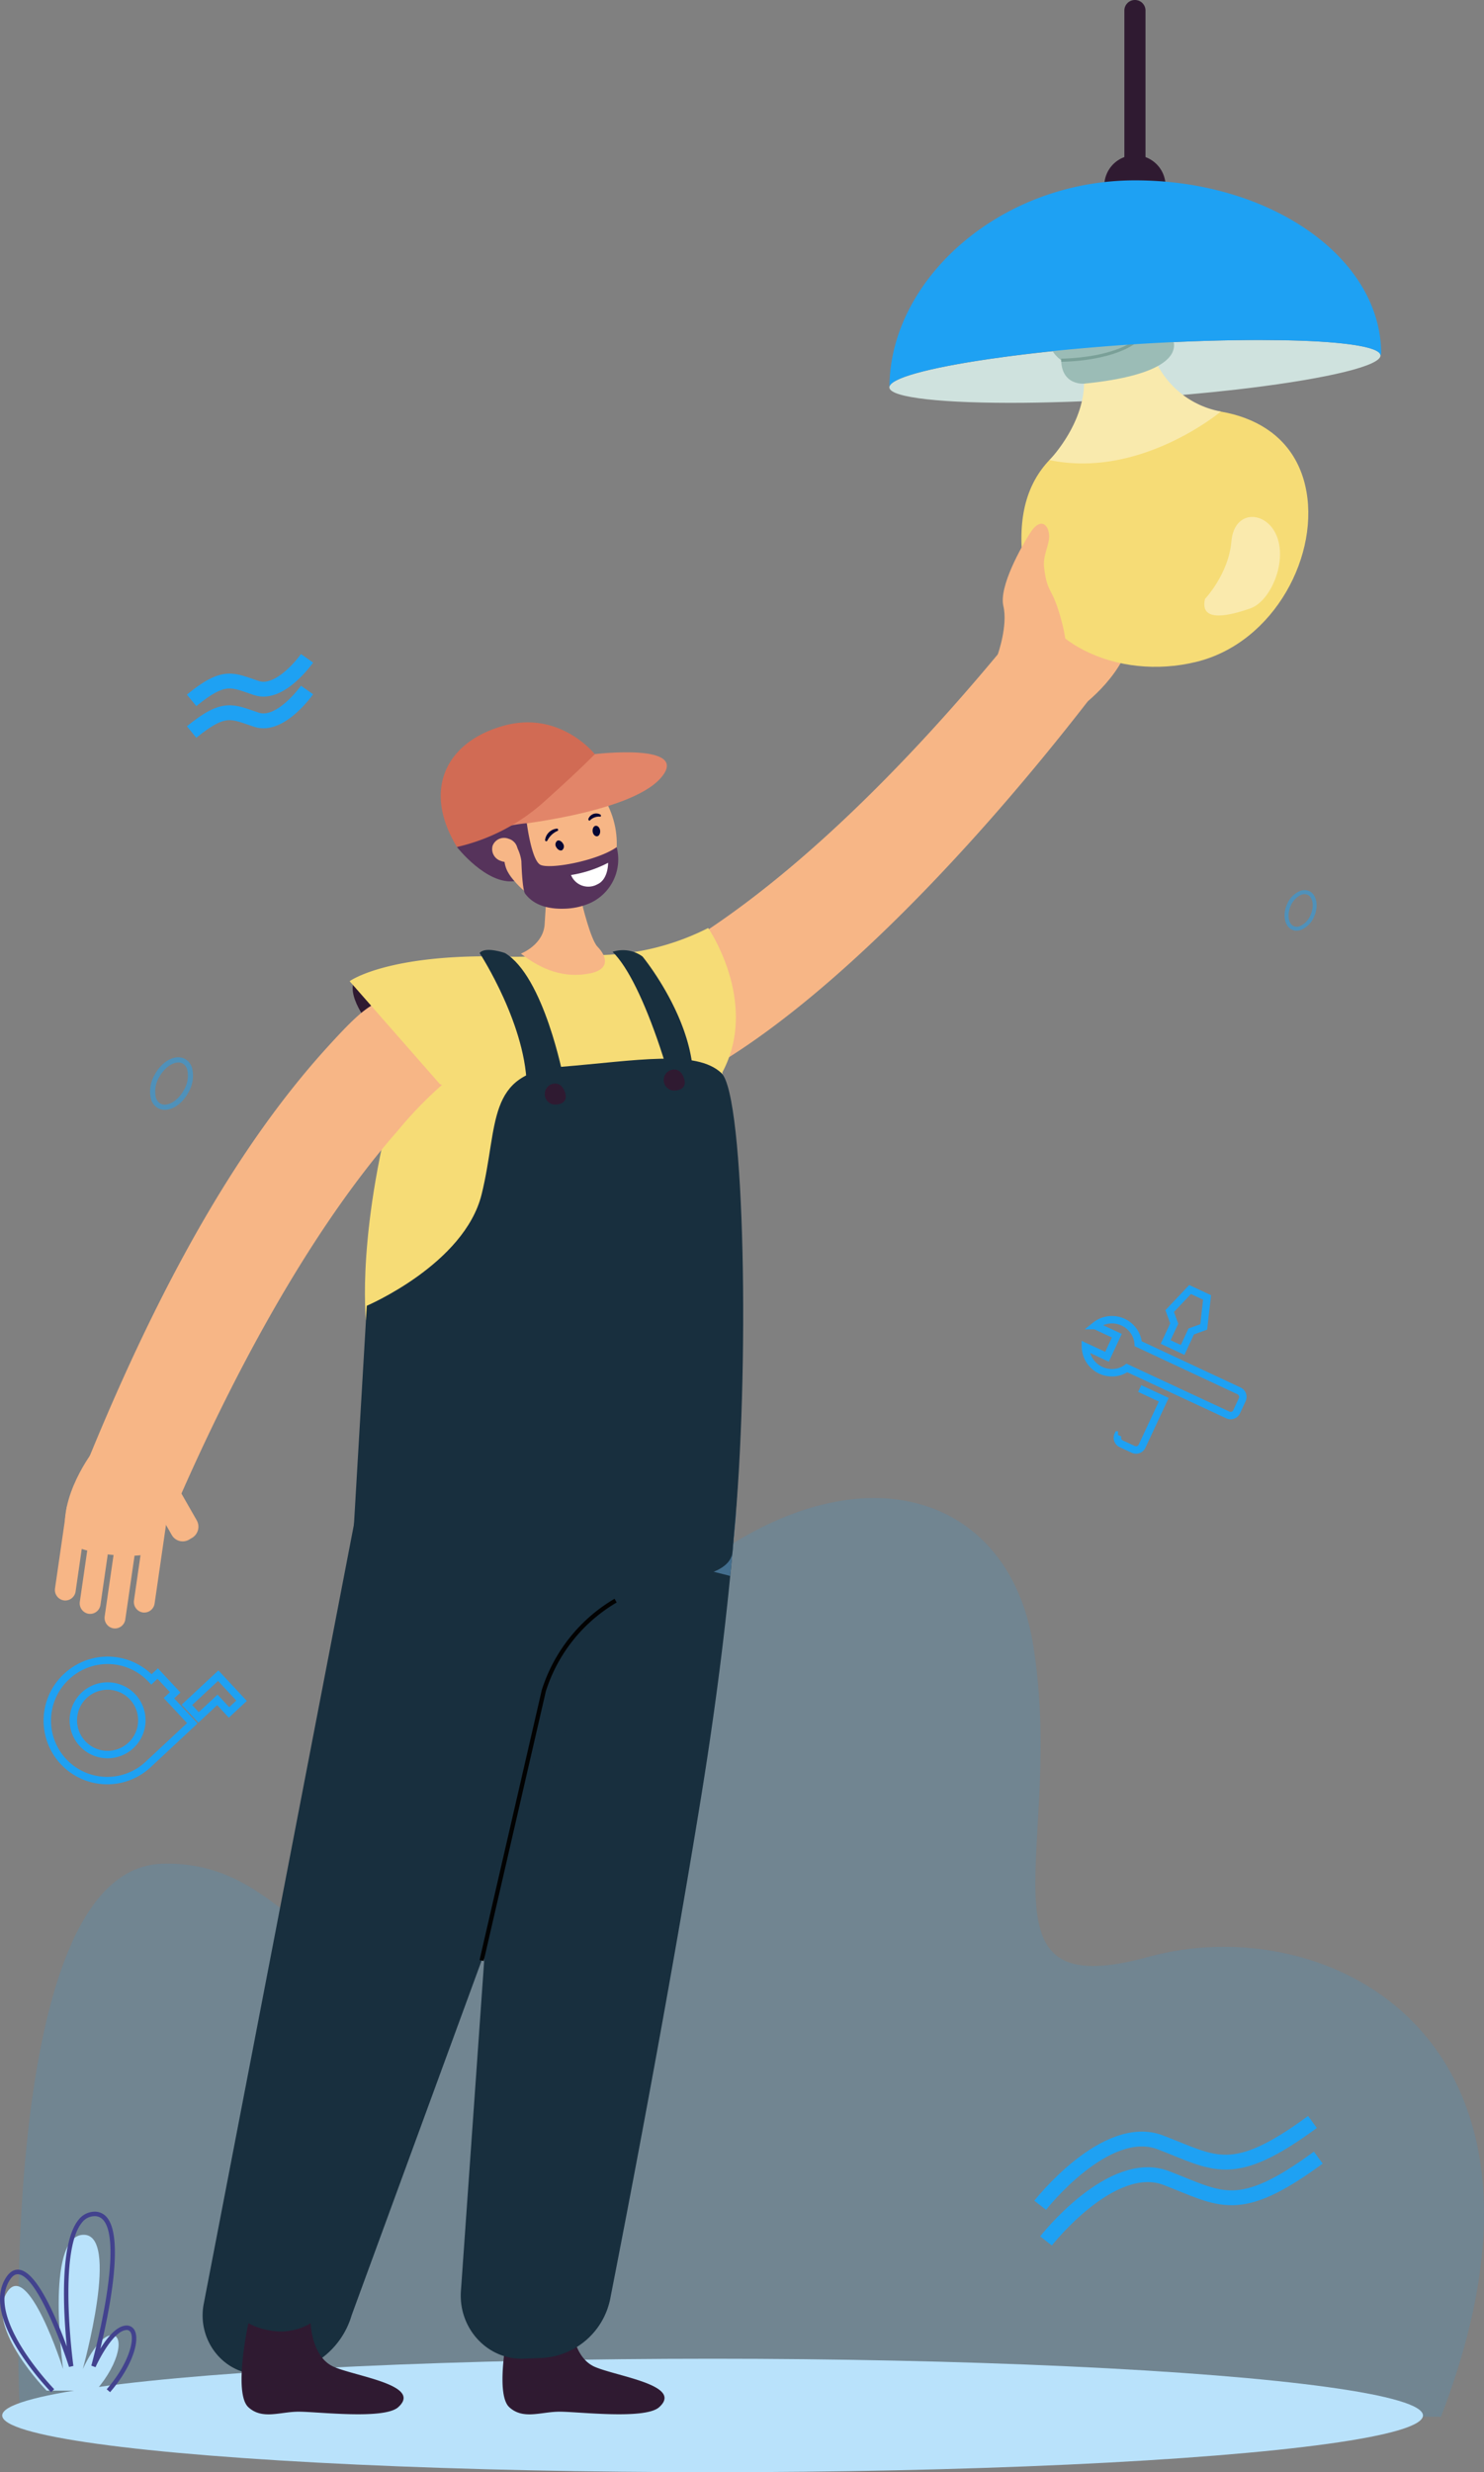 <svg xmlns="http://www.w3.org/2000/svg" width="299.712" height="499.005" viewBox="0 0 299.712 499.005"><rect x="0" y="0" width="299.712" height="499.005" fill="#808080" stroke="none"/><g data-name="Group 9385"><g data-name="Group 6452" transform="translate(-31.587 -271.803)"><path d="M235.284 401.241c-15.032 18.329-37.981 43.478-62.183 59.192a79.3 79.3 0 0 1-11.359 6.589c-2.866 1.318-3.833 7.947-1.659 12.943 2.039 4.69 6.985 7.376 10.718 6.449 2.786-.692 1.253 3.006 7.566-.927 21.937-13.744 48.549-40.722 72.911-72.12z" fill="#f7b686" data-name="Path 5114"/><path d="M123.1 480.044s9.465-18.214 33.3-13.82c11.259 2.079 17.948-2.971 20.679 18.074 2.455 18.9-2.571 43.593-5.371 80.172 0 0-17.347-39.845-66.207-26.231 0 0-2.074-18.229 6.689-48.764 2.471-8.614 7.723-3.618 10.91-9.431z" fill="#f6dc76" data-name="Path 5119"/><path d="M103.517 469.332c-1.919 1.874 0 7.2 6.469 13.6s9.48 8.724 12.271 5.587c1.849-2.074 1.638-10.633-5.011-16.034-5.201-4.18-12.361-4.491-13.729-3.153z" fill="#2f1a31" data-name="Path 5122"/><path d="M67.83 574.177c9.55-21.777 24.943-52.3 44.039-74.089a80.454 80.454 0 0 1 9.175-9.47c2.4-2.059 1.563-8.7-1.864-12.918-3.212-3.953-8.694-5.171-12.026-3.257-2.505 1.433-4.7 3.482-9.721 9.019-17.442 19.266-33.161 46.515-48.218 83.439z" fill="#f7b686" data-name="Path 5130"/><path d="m102.2 469.854 18.2 20.74s42.09 19.928 55.739-.13c9.971-14.671-1.528-31.347-1.528-31.347a50.511 50.511 0 0 1-23.651 5.472c-3.6-.13-12.722.431-16.26.316-24.678-.818-32.5 4.949-32.5 4.949z" fill="#f6dc76" data-name="Path 5120"/><path d="M322.598 759.622H35.618s-5.817-110.371 28.6-111.625 30.54 48.914 73.684-20.067 95.5-65.219 102.285-24.457-13.088 73.371 23.27 63.332 88.711 16.31 59.141 92.817z" fill="#1ea1f3" data-name="Path 5447" opacity=".15"/><ellipse fill="#b9e2fb" cx="143.472" cy="11.453" data-name="Ellipse 1012" rx="143.472" ry="11.453" transform="translate(32.032 747.902)"/><path d="M310.395 343.522c.125 2.1-10.6 4.64-26.427 6.594l-2.791.331c-6.113.7-12.9 1.308-20.043 1.774-6.063.4-11.875.656-17.262.787q-2.921.075-5.667.1c-15.919.13-26.868-1-27-3.087-.115-1.819 7.862-3.953 20.223-5.752 1-.145 2-.286 3.031-.426 5.226-.7 11.119-1.343 17.427-1.874q4.179-.351 8.568-.646c2.039-.135 4.059-.251 6.013-.351 8.353-.436 16.089-.606 22.654-.5h.471c12.505.139 20.683 1.242 20.803 3.05z" fill="#cfe2de" data-name="Path 5106"/><path d="M260.8 311.839a2.135 2.135 0 0 1-2.135-2.135v-35.771a2.13 2.13 0 0 1 2.135-2.13 2.129 2.129 0 0 1 2.135 2.13v35.772a2.135 2.135 0 0 1-2.135 2.135z" fill="#2f1a31" data-name="Path 5107"/><path d="M254.611 309.168a6.188 6.188 0 1 1 6.188 6.339 6.263 6.263 0 0 1-6.188-6.339z" fill="#2f1a31" data-name="Path 5108"/><path d="M250.793 403.425a2.1 2.1 0 0 0 2.781-1.077l7.341-16.641a2.159 2.159 0 0 0-1.062-2.826 2.109 2.109 0 0 0-2.786 1.082l-7.336 16.651a2.155 2.155 0 0 0 1.062 2.811z" fill="#f7b686" data-name="Path 5109"/><path d="M245.872 401.19a2.1 2.1 0 0 0 2.781-1.077l8.208-18.62a2.155 2.155 0 0 0-1.062-2.826 2.1 2.1 0 0 0-2.781 1.077l-8.208 18.625a2.155 2.155 0 0 0 1.062 2.821z" fill="#f7b686" data-name="Path 5110"/><path d="M240.932 398.961a2.1 2.1 0 0 0 2.781-1.082l6.579-14.927a2.15 2.15 0 0 0-1.062-2.821 2.1 2.1 0 0 0-2.781 1.077l-6.577 14.927a2.16 2.16 0 0 0 1.062 2.826z" fill="#f7b686" data-name="Path 5111"/><path d="M249.951 414.424s9.8-7.085 10.187-15.754c.135-3.006-14.531-9.17-17.066-7.015s-6.013 12.682-6.013 12.682z" fill="#f7b686" data-name="Path 5112"/><path d="M255.673 405.661a2.1 2.1 0 0 0 2.776-1.077l6.564-14.9a2.15 2.15 0 0 0-1.062-2.816 2.095 2.095 0 0 0-2.776 1.077l-6.564 14.892a2.155 2.155 0 0 0 1.062 2.824z" fill="#f7b686" data-name="Path 5113"/><path d="M147.025 740.748s.17 6.88 4.76 8.824 17.883 3.693 12.918 8.118c-2.851 2.54-16.285.9-20.083.9s-7.351 1.679-10.172-.9c-3.1-2.836 0-16.946 0-16.946a14.934 14.934 0 0 0 6.218 1.653 11.942 11.942 0 0 0 6.359-1.649z" fill="#2f1a31" data-name="Path 5115"/><path d="M181.133 552.063s.847 28.812-8.213 84.085c-6.514 39.9-14.261 80.107-18.039 99.383a14.886 14.886 0 0 1-13.84 12.216l-3.638.145c-7.321.3-13.263-6.083-12.727-13.674l9.19-130.414 2.265-42.922z" fill="#182f3e" data-name="Path 5117"/><path d="M162.192 576.616 102.605 739.13A16.511 16.511 0 0 1 87.242 751l-3.072.05c-7.246.125-12.787-6.674-11.465-14.075l31.067-161.1c.406-1.859 6.86-2.716 8.694-2.871 15.222-1.278 50.665-3.292 49.726 3.612z" fill="#182f3e" data-name="Path 5118"/><path d="m129.277 667.622-.842-.19 12.567-54.5a32.926 32.926 0 0 1 14.7-18.429l.431.752a32.019 32.019 0 0 0-14.3 17.908z" fill="#020202" data-name="Path 5121"/><path d="M113.358 572.933s32.62-5.482 64.518 1.659a3.006 3.006 0 0 1 2.32 3.222l-1.132 12.086-33.377-8.433z" fill="#436e8e" data-name="Path 5123"/><path d="m141.594 458.153.541-8.383.16-2.44.927-14.351 3.673 13.158 2.2 7.9s1.749 7.376 3.147 8.834c2 2.044 2.56 4.625-1.583 5.427-5.071 1-9.636-.7-13.865-4.009.03-.023 4.675-1.802 4.8-6.136z" fill="#f7b686" data-name="Path 5132"/><path d="M152.532 427.532a18.234 18.234 0 0 1 1.714 7.281c.125 4.254-6.288-4.725-6.288-4.725z" fill="#56335b" data-name="Path 5133"/><path d="M155.012 435.87c-2.866-7.591-10.217-11.8-16.42-9.385s-8.914 10.523-6.048 18.109 10.212 11.8 16.415 9.385 8.914-10.517 6.053-18.109z" fill="#f7b686" data-name="Path 5134"/><path d="M152.853 436.636a.165.165 0 0 0 .1-.15.3.3 0 0 0-.165-.3 1.7 1.7 0 0 0-2.355.862.306.306 0 0 0 .075.341.18.18 0 0 0 .271-.03 2.55 2.55 0 0 1 1.954-.721.146.146 0 0 0 .12-.002z" fill="#060633" data-name="Path 5137"/><path d="M151.275 439.628c.065.586.456 1 .877.977s.707-.561.641-1.147-.456-1-.877-.977-.702.561-.641 1.147z" fill="#060633" data-name="Path 5138"/><path d="M137.983 437.954s.937 7.381 2.7 8.383 11.414-.717 15.448-3.538a9.7 9.7 0 0 1-5.4 11.3 13.576 13.576 0 0 1-4.545 1.092c-3.242.2-6.569-.371-8.543-3.006-.6-.8-.757-6.549-.757-6.549s-.331-3.322-2.57-4.545c.012.02 1.681-2.441 3.667-3.137z" fill="#56335b" data-name="Path 5141"/><path d="M154.401 445.957a24.439 24.439 0 0 1-7.491 2.465 3.771 3.771 0 0 0 5.326 1.874c2.24-1.002 2.165-4.339 2.165-4.339z" fill="#fff" data-name="Path 5142"/><path d="M134.073 438.475s24.618-2.41 30.941-9.611-13.309-4.845-13.309-4.845-15.953 14.231-17.632 14.456z" fill="#e28569" data-name="Path 5143"/><path d="M105.667 535.364s19.717-8.4 23.19-22.493.777-24.477 16.074-25.735 27.258-3.508 32.354 1.258c4.785 4.51 5.732 60.73 2.505 93.475-.125 1.263-.17 2.335-.255 3.177-1.428 14.03-76.709-1.313-76.709-1.313z" fill="#182f3e" data-name="Path 5145"/><path d="M166.271 487.606s-5.106-17.943-10.968-23.676a6.674 6.674 0 0 1 6.053.947s9.415 11.424 10.192 23.38z" fill="#182f3e" data-name="Path 5147"/><path d="M295.182 369.772c3.232 13.709-6.133 31.783-22.047 35.641s-32.344-3.928-34.634-17.828c-3.337-20.258 7.015-27.945 22.934-31.8s30.521.287 33.747 13.987z" fill="#f6dc76" data-name="Path 5148"/><path d="M243.542 364.663s8.944-9.155 6.6-19.1l13.87-3.367a18.159 18.159 0 0 0 14.145 12.667c-.001.019-16.286 13.648-34.615 9.8z" fill="#f9eaad" data-name="Path 5149"/><path d="M250.531 349.244s-4.51.416-4.63-4.74c0 0-3.873-2.565-1.593-6.013 0 0-3.317-2.861-1.7-6.815s19.873-6.764 21.712-5.266 1.639 3.8.25 4.68c0 0 2.505 1.152 2.45 3.362s-1.082 2.886-1.082 2.886 1.829.526 2.626 3.247-1.478 6.996-18.033 8.659z" fill="#9bbcb6" data-name="Path 5150"/><g data-name="Group 6442" opacity=".4"><path d="M274.949 392.692s4.77-5.011 5.336-11.615 7.205-6.233 9.22-.922-1.388 13.028-5.351 14.431-10.368 3.097-9.205-1.894z" fill="#fff" data-name="Path 5151"/></g><path d="M245.662 338.837c-.862 0-1.368-.05-1.388-.05l.07-.621a23.746 23.746 0 0 0 13.484-3.277l.326.531a24.332 24.332 0 0 1-12.492 3.417z" fill="#7aa098" data-name="Path 5152"/><path d="M245.942 344.82h-.03v-.626c.22 0 9.41-.035 14.531-3.508l.351.5c-5.231 3.564-14.19 3.634-14.852 3.634z" fill="#7aa098" data-name="Path 5153"/><path d="M233.105 403.882s2.064-5.807 1.127-9.741 3.648-12.026 5.422-14.787c2-3.162 3.718-1.769 3.823.576.08 1.814-1.308 4.009-1.032 6.344.626 5.382 1.578 3.883 3.292 9.991s1.568 8.814-1.328 10.267-11.304-2.65-11.304-2.65z" fill="#f7b686" data-name="Path 5154"/><path d="M165.64 489.806a2.109 2.109 0 0 1 2.094-2.125c1.158 0 1.829 1 2.094 2.125.361 1.568-.937 2.125-2.094 2.125a2.109 2.109 0 0 1-2.094-2.125z" fill="#2f1a31" data-name="Path 5156"/><path d="M310.395 343.563v-.04c-.12-1.814-8.3-2.9-20.784-3.067h-.471c-6.564-.08-14.3.08-22.648.5-1.974.1-4.009.215-6.013.346q-4.389.291-8.568.651c-6.313.526-12.206 1.168-17.437 1.874l-3.031.421c-12.256 1.794-20.2 3.9-20.218 5.717.025-21.546 22.162-41.759 49.606-41.759s49.7 15.669 49.7 34.99a.716.716 0 0 1-.136.367z" fill="#1ea1f3" data-name="Path 5157"/><g data-name="Group 6443" opacity=".5"><path d="M293.459 459.656a2.2 2.2 0 0 1-.937-.2c-1.5-.692-1.939-3.006-1-5.141a4.95 4.95 0 0 1 2.581-2.651 2.43 2.43 0 0 1 1.894 0c1.5.7 1.939 3.006 1 5.141a4.941 4.941 0 0 1-2.576 2.651 2.762 2.762 0 0 1-.962.2zm1.613-7.376a2.006 2.006 0 0 0-.676.13 4.174 4.174 0 0 0-2.13 2.23c-.767 1.719-.5 3.588.586 4.094a1.648 1.648 0 0 0 1.283 0 4.119 4.119 0 0 0 2.13-2.23c.772-1.714.5-3.588-.586-4.089a1.374 1.374 0 0 0-.606-.135z" fill="#1ea1f3" data-name="Path 5177"/></g><path d="M94.328 740.743s.17 6.885 4.755 8.829 17.888 3.693 12.918 8.118c-2.851 2.54-16.285.9-20.078.9s-7.356 1.679-10.172-.9c-3.1-2.836 0-16.946 0-16.946a14.928 14.928 0 0 0 6.213 1.653 11.944 11.944 0 0 0 6.364-1.654z" fill="#2f1a31" data-name="Path 5116"/><path d="M144.249 439.48a.245.245 0 0 0 .065-.21.241.241 0 0 0-.276-.206 2.641 2.641 0 0 0-2.36 2.24.251.251 0 0 0 .18.3.276.276 0 0 0 .3-.185 4.224 4.224 0 0 1 1.959-1.869.2.2 0 0 0 .135-.07z" fill="#060633" data-name="Path 5135"/><path d="M143.948 442.83c.281.5.807.772 1.178.566a.967.967 0 0 0 .165-1.313c-.281-.5-.807-.772-1.177-.561a.962.962 0 0 0-.165 1.308z" fill="#060633" data-name="Path 5136"/><path d="M123.87 442.769s5.933 7.615 11.62 6.895c0 0-6.013-5.437 2.505-11.71-.005 0-9.014.722-14.125 4.815z" fill="#56335b" data-name="Path 5139"/><path d="M132.8 445.596a2.475 2.475 0 0 0 3.237-1.378 2.505 2.505 0 0 0-1.714-3.107 2.47 2.47 0 0 0-3.237 1.378 2.505 2.505 0 0 0 1.714 3.107z" fill="#f7b686" data-name="Path 5140"/><path d="M151.706 424.02s-6.98-8.874-18.359-5.742-16.656 12.642-9.475 24.487a39.445 39.445 0 0 0 17.593-9.125c8.351-7.496 10.241-9.62 10.241-9.62z" fill="#d16b54" data-name="Path 5144"/><path d="M145.381 489.35s-3.913-20.464-11.815-25.184c0 0-4.009-1.413-5.111 0 0 0 9.761 14.942 9.52 27.845z" fill="#182f3e" data-name="Path 5146"/><path d="M141.609 492.64a2.1 2.1 0 0 1 2.089-2.125c1.158 0 1.829 1 2.095 2.125.361 1.568-.937 2.12-2.095 2.12a2.1 2.1 0 0 1-2.089-2.12z" fill="#2f1a31" data-name="Path 5155"/><path d="m61.001 565.779-.646.381a2.616 2.616 0 0 0-.927 3.508l6.85 11.971a2.54 2.54 0 0 0 3.482.937l.646-.381a2.616 2.616 0 0 0 .922-3.508l-6.85-11.971a2.535 2.535 0 0 0-3.477-.937z" fill="#f7b686" data-name="Path 5126"/><g data-name="Group 6441" opacity=".5"><path d="M64.878 495.82a2.885 2.885 0 0 1-1.353-.331 3.006 3.006 0 0 1-1.453-1.884 6.626 6.626 0 0 1 .772-4.9c1.5-2.786 4.2-4.174 6.1-3.162a3.037 3.037 0 0 1 1.448 1.884 6.646 6.646 0 0 1-.767 4.9c-1.169 2.17-3.068 3.488-4.747 3.493zm2.731-9.561c-1.288 0-2.881 1.163-3.858 2.941a5.656 5.656 0 0 0-.686 4.109 2.085 2.085 0 0 0 .947 1.263c1.348.712 3.508-.541 4.705-2.741a5.607 5.607 0 0 0 .686-4.109 2.065 2.065 0 0 0-.947-1.268 1.8 1.8 0 0 0-.847-.2z" fill="#1ea1f3" data-name="Path 5131"/></g><path d="M41.003 754.337s-12.326-12.567-8.082-19.722 11.414 15.373 11.414 15.373-3.713-26.642 3.974-27.1 0 27.1 0 27.1 2.851-6.429 5.637-6.825 2 5.452-3.006 11.174z" fill="#b9e2fb" data-name="Path 5097"/><path d="M41.904 754.653a56.246 56.246 0 0 1-6.449-8.218c-3.938-6.228-4.875-11.174-2.786-14.7.777-1.318 1.714-1.924 2.781-1.8 2.125.24 4.625 3.6 7.421 9.976a93.942 93.942 0 0 1 2.2 5.512c-.676-6.975-1.468-20.865 2.37-25.555a4.159 4.159 0 0 1 3.006-1.639 3.152 3.152 0 0 1 2.786 1.213c3.452 4.274.331 19.371-1.383 26.437 1.278-2.075 3.092-4.384 4.946-4.65a1.814 1.814 0 0 1 1.969.922c1.117 2.055-.426 7.291-4.946 12.5l-.681-.591c4.445-5.121 5.662-9.951 4.835-11.47a.9.9 0 0 0-1.047-.461c-2.39.341-5.171 5.512-6.043 7.476l-.847-.306c0-.06 1.7-6.133 2.836-12.777 1.478-8.7 1.358-14.406-.341-16.51a2.275 2.275 0 0 0-2.034-.882 3.237 3.237 0 0 0-2.375 1.313c-4.85 5.923-1.744 28.686-1.714 28.917l-.877.2c-1.608-5.066-6.574-18.294-10.2-18.7-.7-.085-1.318.366-1.9 1.363-4.58 7.722 8.964 21.682 9.1 21.822z" fill="#42428e" data-name="Path 5098"/><path d="M52.713 575.274a2.119 2.119 0 0 0-2.39 1.8l-2.616 18.039a2.145 2.145 0 0 0 1.779 2.425 2.119 2.119 0 0 0 2.39-1.8l2.611-18.039a2.135 2.135 0 0 0-1.774-2.425z" fill="#f7b686" data-name="Path 5124"/><path d="M58.04 576.071a2.12 2.12 0 0 0-2.39 1.8l-2.921 20.183a2.139 2.139 0 0 0 1.774 2.425 2.12 2.12 0 0 0 2.39-1.8l2.926-20.183a2.14 2.14 0 0 0-1.779-2.425z" fill="#f7b686" data-name="Path 5125"/><path d="M63.376 576.867a2.115 2.115 0 0 0-2.39 1.8l-2.34 16.175a2.14 2.14 0 0 0 1.774 2.425 2.115 2.115 0 0 0 2.39-1.8l2.349-16.179a2.14 2.14 0 0 0-1.783-2.421z" fill="#f7b686" data-name="Path 5127"/><path d="M50.584 564.456s-7.516 9.52-5.6 17.969c.671 2.926 16.43 4.83 18.3 2.054s2.405-13.865 2.405-13.865z" fill="#f7b686" data-name="Path 5128"/><path d="M47.422 574.466a2.11 2.11 0 0 0-2.385 1.8l-2.34 16.145a2.135 2.135 0 0 0 1.774 2.42 2.115 2.115 0 0 0 2.385-1.8l2.335-16.145a2.13 2.13 0 0 0-1.769-2.42z" fill="#f7b686" data-name="Path 5129"/><path d="m282.471 554.325-1.135 2.435a1.339 1.339 0 0 1-1.775.646l-20.385-9.486a5.1 5.1 0 0 1-1.19.646 5.357 5.357 0 0 1-7.183-4.939l4.357 2.032.425-.91 1.135-2.435.425-.91-4.358-2.032a5.357 5.357 0 0 1 8.403 2.33 5.1 5.1 0 0 1 .27 1.326l20.364 9.52a1.339 1.339 0 0 1 .646 1.774m-25.088 7.122a1.339 1.339 0 0 0 .646 1.775l2.435 1.135a1.339 1.339 0 0 0 1.775-.646l4.383-9.378-4.853-2.26m10.172-19.984-4.119 4.35.916 2.516-1.736 3.726 3.434 1.601 1.736-3.725 2.518-.916.685-5.95z" fill="none" stroke="#1ea1f3" stroke-width="1.5" data-name="Path / tools"/><path d="M70.285 413.167c6.705-5.486 8.283-4.045 13.137-2.47s10.176-6.015 10.176-6.015" fill="none" stroke="#1ea1f3" stroke-width="3" data-name="Path 5449"/><path d="M70.285 419.56c6.705-5.486 8.283-4.045 13.137-2.47s10.176-6.015 10.176-6.015" fill="none" stroke="#1ea1f3" stroke-width="3" data-name="Path 5448"/><path d="M45.06 610.183a12.106 12.106 0 0 1 17.11.598l1.265-1.18 3.538 3.795-1.265 1.18 4.718 5.059-8.853 8.255a12.106 12.106 0 1 1-16.512-17.707m3.538 3.794a6.918 6.918 0 1 0 9.778.341 6.918 6.918 0 0 0-9.778-.341m20.734 1.948 6.324-5.897 4.717 5.059-2.53 2.359-2.359-2.53-3.794 3.538z" fill="none" stroke="#1ea1f3" stroke-width="1.5" data-name="Path / tape-measure"/><path d="M297.83 707.31c-16.182 11.883-19.659 8.357-30.705 4.12s-24.283 12.692-24.283 12.692" fill="none" stroke="#1ea1f3" stroke-width="3" data-name="Path 5451"/><path d="M296.651 700.115c-16.182 11.882-19.659 8.356-30.705 4.12s-24.283 12.691-24.283 12.691" fill="none" stroke="#1ea1f3" stroke-width="3" data-name="Path 5450"/></g></g></svg>